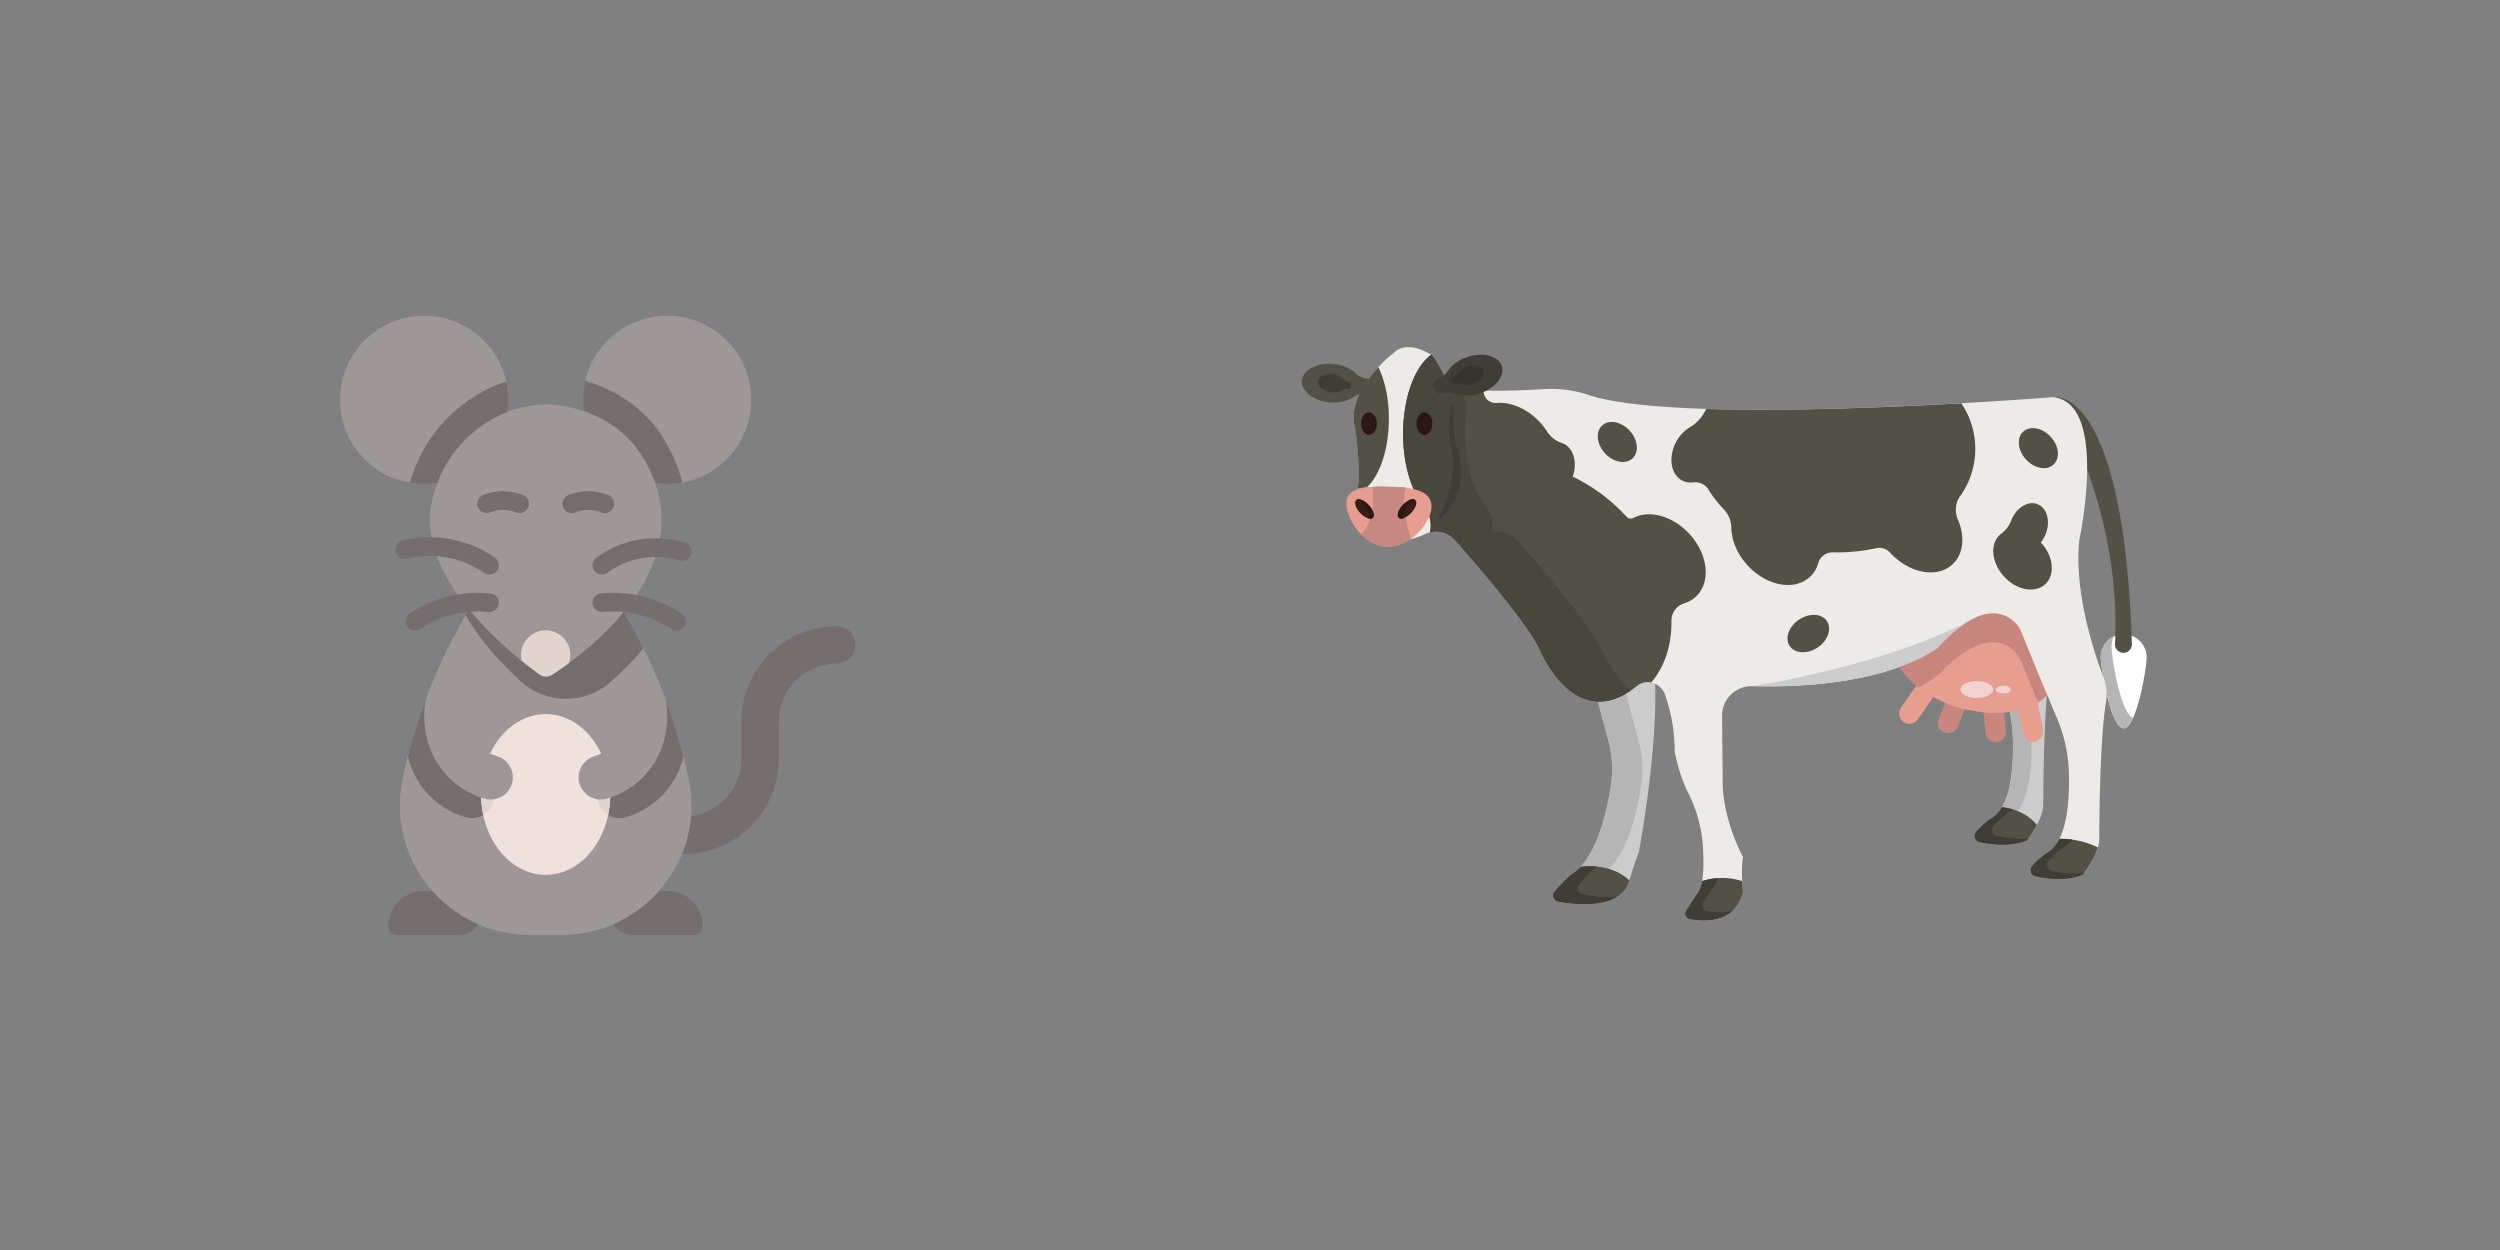 <?xml version="1.0" encoding="UTF-8" standalone="no"?>
<svg
   xmlns:dc="http://purl.org/dc/elements/1.1/"
   xmlns:cc="http://creativecommons.org/ns#"
   xmlns:rdf="http://www.w3.org/1999/02/22-rdf-syntax-ns#"
   xmlns:svg="http://www.w3.org/2000/svg"
   xmlns="http://www.w3.org/2000/svg"
   width="500"
   height="250"
   viewBox="0 0 132.292 66.146"
   version="1.1"
   id="svg8">
  <rect x="0" y="0" width="132.292" height="66.146" fill="#808080" stroke="none"/>
  <defs
     id="defs2">
    <rect
       id="rect8476"
       height="26.602"
       width="35.664"
       y="22.217"
       x="51.449" />
    <rect
       id="rect8111"
       height="60.358"
       width="46.715"
       y="-7.441"
       x="111.208" />
    <rect
       id="rect5692"
       height="31.419"
       width="28.319"
       y="19.224"
       x="111.621" />
    <rect
       id="rect4959"
       height="36.794"
       width="38.447"
       y="12.816"
       x="87.437" />
    <rect
       id="rect3591"
       height="32.246"
       width="36.587"
       y="17.57"
       x="2.687" />
    <rect
       x="33.262"
       y="1.89"
       width="32.128"
       height="25.608"
       id="rect952" />
    <rect
       x="23.718"
       y="3.024"
       width="21.45"
       height="20.127"
       id="rect946" />
    <rect
       id="rect952-5"
       height="25.608"
       width="32.128"
       y="1.89"
       x="33.262" />
    <rect
       id="rect1246"
       height="25.608"
       width="32.128"
       y="1.89"
       x="33.262" />
    <rect
       id="rect2592"
       height="20.127"
       width="21.45"
       y="3.024"
       x="23.718" />
    <rect
       x="23.718"
       y="3.024"
       width="21.45"
       height="20.127"
       id="rect2600" />
    <rect
       id="rect2608"
       height="20.127"
       width="21.45"
       y="3.024"
       x="23.718" />
    <rect
       x="2.687"
       y="17.57"
       width="36.587"
       height="32.246"
       id="rect3591-5" />
    <rect
       x="2.687"
       y="17.57"
       width="36.587"
       height="32.246"
       id="rect4205" />
    <rect
       x="111.208"
       y="-7.441"
       width="46.715"
       height="60.358"
       id="rect8139" />
    <rect
       x="51.449"
       y="22.217"
       width="35.664"
       height="26.602"
       id="rect8484" />
  </defs>
  <g
     transform="matrix(0.064,0,0,0.064,15.244,16.71)"
     id="g9119">
    <g
       fill="#9e9797"
       id="g9035">
      <circle
         cx="313.433"
         cy="69.537"
         r="69.537"
         id="circle9031" />
      <circle
         cx="112.547"
         cy="69.537"
         r="69.537"
         id="circle9033" />
    </g>
    <g
       id="g9117">
      <g
         id="g9039">
        <path
           d="m 327.136,444.967 h -22.277 c -8.534,0 -15.453,-6.919 -15.453,-15.453 0,-8.534 6.919,-15.453 15.453,-15.453 h 22.277 c 26.328,0 47.747,-21.419 47.747,-47.748 v -30.96 c 0,-43.37 35.284,-78.653 78.654,-78.653 8.534,0 15.453,6.918 15.453,15.453 0,8.535 -6.918,15.453 -15.453,15.453 -26.329,0 -47.749,21.42 -47.749,47.748 v 30.96 c 10e-4,43.37 -35.283,78.653 -78.652,78.653 z"
           fill="#766e6e"
           id="path9037" />
      </g>
      <g
         fill="#766e6e"
         id="g9045">
        <path
           d="M 335.819,512 H 284.46 c -10.057,0 -18.209,-8.153 -18.209,-18.209 0,-10.057 8.153,-18.209 18.209,-18.209 h 29.364 c 16.131,0 29.207,13.076 29.207,29.207 0,3.982 -3.229,7.211 -7.212,7.211 z"
           id="path9041" />
        <path
           d="m 90.16,512 h 51.359 c 10.057,0 18.209,-8.153 18.209,-18.209 0,-10.057 -8.153,-18.209 -18.209,-18.209 h -29.364 c -16.131,0 -29.207,13.076 -29.207,29.207 0.001,3.982 3.23,7.211 7.212,7.211 z"
           id="path9043" />
      </g>
      <path
         d="M 225.714,512 H 200.266 C 131.838,512 80.71,449.461 94.699,382.871 105.868,329.702 126.493,278.942 155.602,232.978 h 114.774 c 29.11,45.964 49.734,96.725 60.903,149.893 C 345.269,449.461 294.142,512 225.714,512 Z"
         fill="#9e9797"
         id="path9047" />
      <path
         d="m 311.37,394.369 c 8.694,-9.764 13.265,-20.47 15.536,-30.279 -4.029,-15.812 -8.915,-31.376 -14.609,-46.636 -2.25,0.444 -8.204,1.929 -13.387,7.206 -5.648,5.751 -6.835,12.397 -7.133,14.602 0.543,3.078 2.717,19.026 -7.74,30.769 -4.987,5.601 -11.114,8.32 -15.374,9.615 -9.67,2.938 -15.127,13.159 -12.189,22.829 2.399,7.897 9.655,12.984 17.503,12.984 1.762,0 3.553,-0.257 5.326,-0.795 12.554,-3.815 23.642,-10.833 32.067,-20.295 z"
         fill="#766e6e"
         id="path9049" />
      <path
         d="m 114.605,394.369 c -8.694,-9.764 -13.265,-20.47 -15.536,-30.279 4.029,-15.812 8.915,-31.376 14.609,-46.636 2.25,0.444 8.204,1.929 13.387,7.206 5.648,5.751 6.835,12.397 7.133,14.602 -0.543,3.078 -2.717,19.026 7.74,30.769 4.987,5.601 11.114,8.32 15.374,9.615 9.67,2.938 15.127,13.159 12.189,22.829 -2.399,7.897 -9.655,12.984 -17.503,12.984 -1.762,0 -3.553,-0.257 -5.326,-0.795 -12.554,-3.815 -23.642,-10.833 -32.067,-20.295 z"
         fill="#766e6e"
         id="path9051" />
      <g
         id="g9065">
        <g
           fill="#766e6e"
           id="g9059">
          <path
             d="m 130.647,85.663 c -17.259,17.796 -25.696,37.482 -29.887,52.396 3.833,0.655 7.767,1.015 11.787,1.015 38.404,0 69.537,-31.133 69.537,-69.537 0,-5.237 -0.598,-10.331 -1.695,-15.237 -25.396,8.25 -42.417,23.81 -49.742,31.363 z"
             id="path9053" />
          <path
             d="m 245.7,53.823 c -1.168,5.052 -1.805,10.307 -1.805,15.714 0,38.404 31.133,69.537 69.537,69.537 4.296,0 8.494,-0.41 12.574,-1.156 C 318.974,109.697 303.162,90.89 301.229,88.652 284.034,68.744 262.971,58.792 245.7,53.823 Z"
             id="path9055" />
          <path
             d="M 270.377,232.977 H 155.603 c -3.031,4.785 -5.947,9.634 -8.792,14.52 11.916,21.132 29.53,40.088 45.348,54.58 20.963,19.205 53.043,19.592 74.399,0.825 9.062,-7.964 18.611,-17.427 27.272,-28.142 -7.073,-14.299 -14.885,-28.253 -23.453,-41.783 z"
             id="path9057" />
        </g>
        <path
           d="m 212.99,73.363 c -35.887,0.508 -59.409,21.659 -67.729,30.239 -22.785,23.495 -26.883,50.998 -27.834,59.841 0,0 -0.001,0 -0.001,10e-4 -0.003,0.057 -0.158,2.863 -0.158,5.522 0,58.346 70.578,113.196 90.527,127.535 3.144,2.26 7.345,2.37 10.599,0.272 20.227,-13.038 90.319,-62.902 90.319,-127.807 0,-2.831 -0.149,-5.381 -0.176,-5.812 C 306.523,130.92 287.514,108.311 285.57,106.061 257.417,73.466 216.658,73.311 212.99,73.363 Z"
           fill="#9e9797"
           id="path9061" />
        <path
           d="m 212.99,260.054 c -11.26,0 -20.388,9.117 -20.388,20.363 0,1.716 0.236,3.373 0.636,4.965 5.975,4.821 11.046,8.594 14.554,11.116 3.155,2.268 7.367,2.361 10.633,0.254 3.386,-2.184 8.159,-5.394 13.761,-9.526 0.759,-2.132 1.193,-4.418 1.193,-6.81 -0.001,-11.246 -9.129,-20.362 -20.389,-20.362 z"
           fill="#e1d3ce"
           id="path9063" />
      </g>
      <ellipse
         cx="212.99"
         cy="395.794"
         fill="#efe2dd"
         rx="53.387"
         ry="66.453"
         id="ellipse9067" />
      <path
         d="m 265.066,381.182 c -7.362,4.102 -11.141,12.901 -8.591,21.293 1.376,4.528 4.353,8.126 8.118,10.377 1.158,-5.445 1.783,-11.159 1.783,-17.058 0,-5.023 -0.462,-9.909 -1.31,-14.612 z"
         fill="#e1d3ce"
         id="path9069" />
      <path
         d="m 161.386,412.849 c 3.764,-2.251 6.739,-5.848 8.114,-10.374 2.549,-8.39 -1.228,-17.188 -8.587,-21.29 -0.848,4.703 -1.31,9.588 -1.31,14.609 0,5.897 0.625,11.611 1.783,17.055 z"
         fill="#e1d3ce"
         id="path9071" />
      <g
         id="g9075">
        <path
           d="m 312.368,317.46 c 1.483,8.418 4.679,37.728 -16.451,61.456 -8.425,9.462 -19.513,16.479 -32.067,20.294 -1.773,0.538 -3.565,0.795 -5.326,0.795 -7.847,0 -15.103,-5.087 -17.502,-12.984 -2.938,-9.67 2.519,-19.891 12.189,-22.829 4.26,-1.295 10.387,-4.014 15.374,-9.615 10.457,-11.743 8.282,-27.691 7.74,-30.769 z"
           fill="#9e9797"
           id="path9073" />
      </g>
      <g
         id="g9079">
        <path
           d="m 113.686,317.46 c -1.483,8.418 -4.679,37.728 16.451,61.456 8.425,9.462 19.513,16.479 32.067,20.294 1.773,0.538 3.565,0.795 5.326,0.795 7.847,0 15.103,-5.087 17.502,-12.984 2.938,-9.67 -2.519,-19.891 -12.189,-22.829 -4.26,-1.295 -10.387,-4.014 -15.374,-9.615 -10.457,-11.743 -8.282,-27.691 -7.74,-30.769 z"
           fill="#9e9797"
           id="path9077" />
      </g>
      <g
         id="g9089">
        <g
           id="g9083">
          <path
             d="m 191.436,163.127 c -0.951,0 -1.917,-0.177 -2.854,-0.549 -3.529,-1.404 -7.224,-2.105 -11.043,-2.07 -3.633,0.03 -7.186,0.726 -10.562,2.069 -3.963,1.579 -8.458,-0.356 -10.036,-4.321 -1.577,-3.964 0.357,-8.458 4.322,-10.036 5.161,-2.054 10.596,-3.119 16.15,-3.164 0.124,-0.001 0.248,-0.002 0.371,-0.002 5.677,0 11.23,1.064 16.511,3.165 3.965,1.577 5.9,6.071 4.323,10.036 -1.207,3.027 -4.111,4.872 -7.182,4.872 z"
             fill="#766e6e"
             id="path9081" />
        </g>
        <g
           id="g9087">
          <path
             d="m 261.859,163.127 c -0.952,0 -1.918,-0.177 -2.855,-0.55 -3.453,-1.374 -7.086,-2.07 -10.799,-2.07 -0.081,0 -0.163,0 -0.243,0.001 -3.632,0.03 -7.185,0.726 -10.563,2.07 -3.962,1.576 -8.457,-0.358 -10.035,-4.322 -1.577,-3.965 0.358,-8.458 4.323,-10.036 5.163,-2.054 10.596,-3.119 16.149,-3.164 5.829,-0.028 11.489,1.018 16.883,3.164 3.965,1.578 5.899,6.071 4.322,10.036 -1.206,3.027 -4.111,4.871 -7.182,4.871 z"
             fill="#766e6e"
             id="path9085" />
        </g>
      </g>
      <g
         id="g9115">
        <g
           id="g9101">
          <g
             id="g9099">
            <g
               id="g9093">
              <path
                 d="m 259.463,213.989 c -2.378,0 -4.724,-1.094 -6.237,-3.159 -2.523,-3.442 -1.778,-8.277 1.664,-10.799 9.167,-6.719 19.376,-11.417 30.343,-13.963 17.737,-4.118 33.097,-1.501 42.859,1.419 4.088,1.223 6.41,5.528 5.188,9.616 -1.223,4.088 -5.525,6.411 -9.617,5.189 -7.971,-2.384 -20.506,-4.521 -34.936,-1.171 -8.919,2.071 -17.23,5.898 -24.703,11.375 -1.376,1.007 -2.976,1.493 -4.561,1.493 z"
                 fill="#766e6e"
                 id="path9091" />
            </g>
            <g
               id="g9097">
              <path
                 d="m 321.042,260.348 c -1.475,0 -2.966,-0.422 -4.284,-1.302 -8.847,-5.908 -18.568,-10.096 -28.895,-12.446 -9.064,-2.064 -18.367,-2.648 -27.654,-1.742 -4.256,0.417 -8.027,-2.691 -8.442,-6.938 -0.414,-4.247 2.691,-8.026 6.939,-8.442 10.936,-1.069 21.902,-0.378 32.588,2.054 12.171,2.771 23.627,7.704 34.046,14.663 3.549,2.37 4.504,7.167 2.135,10.716 -1.49,2.231 -3.939,3.437 -6.433,3.437 z"
                 fill="#766e6e"
                 id="path9095" />
            </g>
          </g>
        </g>
        <g
           id="g9113">
          <g
             id="g9111">
            <g
               id="g9105">
              <path
                 d="m 166.516,213.989 c -1.52,0 -3.055,-0.447 -4.398,-1.379 -7.684,-5.333 -16.116,-9.215 -25.06,-11.538 -15.811,-4.107 -29.792,-2.376 -38.734,-0.202 -4.154,1.012 -8.326,-1.537 -9.334,-5.682 -1.008,-4.146 1.536,-8.325 5.682,-9.333 15.295,-3.72 31.296,-3.629 46.272,0.26 10.712,2.783 20.801,7.426 29.986,13.8 3.505,2.433 4.375,7.247 1.942,10.753 -1.502,2.162 -3.909,3.321 -6.356,3.321 z"
                 fill="#766e6e"
                 id="path9103" />
            </g>
            <g
               id="g9109">
              <path
                 d="m 104.938,260.348 c -2.495,0 -4.943,-1.206 -6.433,-3.436 -2.369,-3.549 -1.414,-8.347 2.135,-10.716 10.42,-6.959 21.875,-11.893 34.046,-14.663 10.683,-2.433 21.648,-3.124 32.588,-2.054 4.247,0.415 7.353,4.195 6.939,8.442 -0.415,4.246 -4.194,7.361 -8.442,6.938 -9.287,-0.906 -18.59,-0.322 -27.654,1.742 -10.327,2.351 -20.048,6.538 -28.895,12.446 -1.319,0.88 -2.81,1.301 -4.284,1.301 z"
                 fill="#766e6e"
                 id="path9107" />
            </g>
          </g>
        </g>
      </g>
    </g>
  </g>
  <g
     transform="matrix(0.092,0,0,0.092,68.245,10.496)"
     id="g9435">
    <g
       id="BULINE" />
    <g
       id="Icons">
      <path
         d="m 466.52,263.63 c 0,7.29 5.91,41.22 13.19,41.22 7.28,0 13.2,-33.93 13.2,-41.22 a 13.2,13.2 0 0 0 -26.39,0 z"
         fill="#ffffff"
         id="path9288" />
      <path
         d="m 485.11,298.86 c -1.64,3.62 -3.47,6 -5.4,6 -7.28,0 -13.19,-33.93 -13.19,-41.22 a 13.17,13.17 0 0 1 7.73,-12 13.11,13.11 0 0 0 -1.52,6.15 c 0,7 5.47,38.72 12.38,41.07 z"
         fill="#b5b5b5"
         id="path9290" />
      <path
         d="m 439.44,114.33 c 0,0 40.12,-7.82 45,142 a 4.9,4.9 0 0 1 -5.06,5.06 4.88,4.88 0 0 1 -4.7,-5.18 c 1.12,-17.27 1.62,-76.81 -35.24,-141.88 z"
         fill="#535045"
         id="path9292" />
      <path
         d="m 437.3,270.22 c -3.86,22.89 -3.86,78.61 -3.86,78.61 0,3.67 -1.7,7.91 -3.65,11.57 a 63.58,63.58 0 0 1 -5.67,8.77 c -9.15,4.1 -21,2.47 -27.3,1.12 a 3.63,3.63 0 0 1 -2.12,-5.77 49.32,49.32 0 0 1 8,-7.42 16.8,16.8 0 0 0 7,-6.88 c 5.74,-9.79 6.65,-26.39 6.28,-39.5 a 87.05,87.05 0 0 0 -6.89,-31.56 c -5.91,-13.91 -15,-36.1 -19.23,-46.44 8.27,-7.84 23.47,-19.1 35.91,-10.69 a 253.08,253.08 0 0 0 10.06,33.45 28.51,28.51 0 0 1 1.47,14.74 z"
         fill="#cccccc"
         id="path9294" />
      <path
         d="m 420.3,350.22 a 16.86,16.86 0 0 1 -7,6.88 48.88,48.88 0 0 0 -8,7.42 3.63,3.63 0 0 0 2.11,5.77 70.85,70.85 0 0 0 7.76,1.21 59,59 0 0 1 -18.36,-1.21 3.63,3.63 0 0 1 -2.12,-5.77 49.32,49.32 0 0 1 8,-7.42 16.8,16.8 0 0 0 7,-6.88 c 5.74,-9.79 6.65,-26.39 6.28,-39.5 a 87.05,87.05 0 0 0 -6.89,-31.56 c -5.91,-13.91 -15,-36.1 -19.23,-46.44 7.27,-6.89 19.88,-16.42 31.27,-12.92 -8,2.08 -15.61,8.14 -20.66,12.92 4.23,10.34 13.32,32.53 19.22,46.44 a 86.86,86.86 0 0 1 6.9,31.56 c 0.42,13.11 -0.58,29.71 -6.28,39.5 z"
         fill="#b5b5b5"
         id="path9296" />
      <path
         d="m 376.93,276.59 h 11.73 v 25.87 a 5.86,5.86 0 0 1 -5.86,5.86 5.86,5.86 0 0 1 -5.86,-5.86 v -25.87 z"
         fill="#c7877f"
         transform="matrix(0.924,0.382,-0.382,0.924,140.6,-123.96)"
         id="path9298" />
      <path
         d="m 399.08,281.17 h 11.73 V 307 a 5.86,5.86 0 0 1 -5.86,5.86 5.86,5.86 0 0 1 -5.86,-5.86 v -25.83 z"
         fill="#c7877f"
         transform="matrix(0.996,-0.093,0.093,0.996,-25.82,38.87)"
         id="path9300" />
      <path
         d="m 430.37,290.38 2.63,13.39 c 0.51,3.15 0.4,6.18 -2.32,7.94 a 5.86,5.86 0 0 1 -8.11,-1.74 l -3.92,-15.43 a 59.69,59.69 0 0 1 -18.27,1.29 c -2.55,-0.22 -10,-1.57 -11.4,-1.82 h -0.12 -0.1 c -1.38,-0.33 -2.77,-0.7 -4.15,-1.12 a 73.72,73.72 0 0 1 -14.36,-6.09 l -9,12.91 a 5.864,5.864 0 0 1 -9.64,-6.68 l 8.9,-12.84 c -11.66,-9.71 -17.52,-22.32 -14.08,-33.61 5.34,-17.53 31.07,-25.22 57.47,-17.18 26.4,8.04 43.48,28.78 38.13,46.31 -1.84,6.1 -6.21,11.02 -11.66,14.67 z"
         fill="#e79d90"
         id="path9302" />
      <path
         d="m 200.82,376.17 c -1.68,3.9 -4.13,11.71 -5.46,16.07 -0.58,1.89 -0.94,3.13 -0.94,3.13 -7.4,13.57 -30,11 -40,9.07 a 3.56,3.56 0 0 1 -2.06,-5.75 120.5,120.5 0 0 1 9.25,-9.51 24.75,24.75 0 0 0 5.66,-4.6 c 10.44,-11.13 15.32,-32.62 17.51,-46.95 a 63.19,63.19 0 0 0 -1.5,-25.89 l -6,-22.24 -10.07,-37.35 37.6,-4 c 3.41,7.4 5,18.47 5.39,31.07 1.34,40.57 -9.38,96.95 -9.38,96.95 z"
         fill="#cccccc"
         id="path9304" />
      <path
         d="m 200.69,311.74 a 62.84,62.84 0 0 1 1.5,25.89 c -2.18,14.33 -7.07,35.82 -17.51,46.95 a 24.53,24.53 0 0 1 -5.66,4.6 120.5,120.5 0 0 0 -9.25,9.51 3.56,3.56 0 0 0 2.06,5.75 c 1.69,0.32 3.73,0.66 6,0.94 -8.52,1.37 -17.89,0.11 -23.4,-0.94 a 3.56,3.56 0 0 1 -2.06,-5.75 120.5,120.5 0 0 1 9.25,-9.51 24.75,24.75 0 0 0 5.66,-4.6 c 10.44,-11.13 15.32,-32.62 17.51,-46.95 a 63.19,63.19 0 0 0 -1.5,-25.89 l -6,-22.24 -10.07,-37.35 37.6,-4 c 0.26,0.57 0.52,1.16 0.76,1.77 l -21,2.23 10.07,37.35 z"
         fill="#b5b5b5"
         id="path9306" />
      <path
         style="fill:#edebe8;fill-opacity:1"
         d="m 469.52,289.94 c -3.86,22.89 -3.86,78.61 -3.86,78.61 a 17.2,17.2 0 0 1 -0.79,4.82 30,30 0 0 1 -1.61,4.24 61.74,61.74 0 0 1 -6.91,11.28 c -9.16,4.1 -21,2.48 -27.32,1.12 a 3.64,3.64 0 0 1 -2.87,-3.82 3.42,3.42 0 0 1 0.76,-1.93 38.31,38.31 0 0 1 4.88,-4.9 c 1.77,-1.53 3.16,-2.53 3.16,-2.53 a 15.62,15.62 0 0 0 5.67,-4.94 22.93,22.93 0 0 0 2.11,-3.49 c 5,-9.93 5.81,-25.53 5.45,-38 a 87,87 0 0 0 -6.89,-31.53 c -1.71,-4 -3.68,-8.76 -5.73,-13.68 -7.42,-17.86 -15.79,-38.43 -15.79,-38.43 -7.83,-10 -17.62,-9.28 -26.25,-5.11 l -0.36,0.18 c -11.37,5.63 -20.64,17 -20.64,17 -29.65,19.19 -73.22,22.58 -106.38,21.74 a 17,17 0 0 0 -17.44,17.21 l 0.33,35.13 c -0.69,23.73 11.73,46 11.73,46 -0.76,3.78 -0.68,9.46 -0.46,13.79 0.18,3.55 0.46,6.21 0.46,6.21 -4.08,17.81 -21.64,17.23 -30.59,15.7 a 3.14,3.14 0 0 1 -2.17,-4.69 c 3.05,-5.15 7.23,-11 7.23,-11 a 18.21,18.21 0 0 0 2,-6.2 c 0.95,-5.52 0.9,-12.94 0.46,-20 A 81.35,81.35 0 0 0 229,341.47 c -5.23,-10.48 -7.56,-23.28 -7.56,-23.28 a 96.94,96.94 0 0 0 -5.54,-32.67 10.55,10.55 0 0 0 -5.7,-6.3 10.24,10.24 0 0 0 -2.23,-0.74 10,10 0 0 0 -6.47,0.83 5.38,5.38 0 0 0 -1.45,0.93 c -8.48,6.94 -16.09,9.47 -22.77,9.26 -21.86,-0.69 -33.8,-30.64 -33.8,-30.64 -7.2,-14.65 -33.3,-45.19 -48.49,-62.39 a 14.3,14.3 0 0 0 -14.32,-4.36 13.41,13.41 0 0 0 -2.47,0.86 65.13,65.13 0 0 1 -9.29,3.39 c 2.41,-2.41 8.34,-8.9 8.34,-8.9 C 78.85,165 55.54,165 44.55,166.24 a 55.91,55.91 0 0 0 -5.58,0.87 c 2.43,-5.87 -1,-33.81 -1,-33.81 C 33.47,119.49 43,105.66 51,97.09 a 82.82,82.82 0 0 1 9.33,-8.63 c 6.76,-6.12 17,-0.9 20.33,1.06 0.28,0.16 0.5,0.31 0.68,0.42 l 0.38,0.25 c 3.6,4.62 7.15,11.7 10,18.39 a 106.55,106.55 0 0 0 19.37,2 h 1.18 c 11.58,0.29 24.45,-0.27 34.29,-0.88 a 68.15,68.15 0 0 1 25.66,3.47 c 14.06,4.67 38.55,7 67.2,7.93 47,1.49 105.27,-0.9 146.72,-3.25 31.43,-1.77 53.22,-3.52 53.22,-3.52 31.74,3.8 14.84,82.09 14.84,82.09 -3.13,29.4 8.07,63.69 13.77,78.78 a 28.49,28.49 0 0 1 1.55,14.74 z"
         fill="#ffffff"
         id="path9308" />
      <path
         d="m 435.54,285.74 a 29.68,29.68 0 0 1 -5.19,4 c -3.91,-9.49 -7.51,-18.29 -9.41,-22.94 a 18.52,18.52 0 0 0 -8.52,-9.59 c -6.21,-3.19 -13,-1.95 -19.14,1 -6.81,3.29 -12.91,8.69 -16.75,12.56 a 53.31,53.31 0 0 1 -14.1,10.2 l -0.68,0.33 a 50.12,50.12 0 0 1 -11.15,-11.85 115.9,115.9 0 0 0 13.4,-5.79 48,48 0 0 0 12.26,-9.1 c 3.82,-3.89 10.06,-9.5 17.06,-12.88 6.17,-3 12.93,-4.22 19.14,-1 a 18.52,18.52 0 0 1 8.52,9.59 c 2.69,6.6 8.81,21.56 14.38,35 0.04,0.12 0.11,0.3 0.18,0.47 z"
         fill="#c7877f"
         id="path9310" />
      <path
         d="m 51,97.09 a 77.49,77.49 0 0 0 -5.54,6.64 l -1.32,-0.11 a 10.07,10.07 0 0 1 -6.17,-3 c -2.89,-2.83 -7.58,-4.9 -13,-5.36 -9.38,-0.79 -17.4,3.51 -17.91,9.6 -0.51,6.09 6.67,11.67 16,12.46 5.43,0.46 10.4,-0.79 13.72,-3.1 a 11,11 0 0 1 3.2,-1.54 c -3,6.39 -4.41,13.49 -2.11,20.58 0,0 3.46,27.94 1,33.81 a 55.91,55.91 0 0 1 5.58,-0.87 c 7.44,-7 12.59,-21.92 12.59,-39.21 0.1,-11.56 -2.22,-22.11 -6.04,-29.9 z"
         fill="#535045"
         id="path9312" />
      <ellipse
         cx="45.62"
         cy="129.53"
         fill="#2b1812"
         rx="4.57"
         ry="6.47"
         id="ellipse9314" />
      <path
         d="m 260.77,398.9 c -4.08,17.81 -21.64,17.23 -30.59,15.7 a 3.14,3.14 0 0 1 -2.17,-4.69 c 3.05,-5.15 7.23,-11 7.23,-11 a 18.21,18.21 0 0 0 2,-6.2 38,38 0 0 1 10.37,-1.77 37.34,37.34 0 0 1 12.7,1.76 c 0.18,3.54 0.46,6.2 0.46,6.2 z"
         fill="#535045"
         id="path9316" />
      <path
         d="m 254.56,410 c -7.12,6.31 -18,5.69 -24.38,4.6 a 3.14,3.14 0 0 1 -2.17,-4.69 c 3.05,-5.15 7.23,-11 7.23,-11 a 18.21,18.21 0 0 0 2,-6.2 37.92,37.92 0 0 1 9.17,-1.72 13,13 0 0 1 -1.34,3.26 c 0,0 -4.18,5.86 -7.23,11 a 3.14,3.14 0 0 0 2.17,4.69 40.54,40.54 0 0 0 14.55,0.06 z"
         fill="#403d36"
         id="path9318" />
      <path
         d="m 195.36,392.24 c -0.58,1.89 -0.94,3.13 -0.94,3.13 -7.4,13.57 -30,11 -40,9.07 a 3.56,3.56 0 0 1 -2.06,-5.75 120.5,120.5 0 0 1 9.25,-9.51 24.75,24.75 0 0 0 5.66,-4.6 40.43,40.43 0 0 1 4.45,-0.39 c 9.57,-0.3 18.17,2.87 23.64,8.05 z"
         fill="#535045"
         id="path9320" />
      <path
         d="m 188.5,401.62 c -9.88,6.32 -26.06,4.35 -34.07,2.82 a 3.56,3.56 0 0 1 -2.06,-5.75 120.5,120.5 0 0 1 9.25,-9.51 24.75,24.75 0 0 0 5.66,-4.6 40.43,40.43 0 0 1 4.45,-0.39 36.84,36.84 0 0 1 5,0.16 c -0.35,0.24 -0.71,0.47 -1.07,0.67 a 120.5,120.5 0 0 0 -9.25,9.51 3.56,3.56 0 0 0 2.06,5.75 76.75,76.75 0 0 0 20.03,1.34 z"
         fill="#403d36"
         id="path9322" />
      <path
         d="m 464.87,373.37 a 30,30 0 0 1 -1.61,4.24 61.74,61.74 0 0 1 -6.91,11.28 c -9.16,4.1 -21,2.48 -27.32,1.12 a 3.64,3.64 0 0 1 -2.87,-3.82 3.42,3.42 0 0 1 0.76,-1.93 38.31,38.31 0 0 1 4.88,-4.9 c 1.77,-1.53 3.16,-2.53 3.16,-2.53 a 15.62,15.62 0 0 0 5.67,-4.94 22.93,22.93 0 0 0 2.11,-3.49 47.72,47.72 0 0 1 22.13,4.97 z"
         fill="#535045"
         id="path9324" />
      <path
         d="m 456.94,388.12 -0.59,0.77 c -9.16,4.1 -21,2.48 -27.32,1.12 a 3.64,3.64 0 0 1 -2.87,-3.82 3.42,3.42 0 0 1 0.76,-1.93 38.31,38.31 0 0 1 4.88,-4.9 c 1.77,-1.53 3.16,-2.53 3.16,-2.53 a 15.62,15.62 0 0 0 5.67,-4.94 22.93,22.93 0 0 0 2.11,-3.49 52.9,52.9 0 0 1 7.4,0.46 15.31,15.31 0 0 1 -5.61,4.86 c 0,0 -1.39,1 -3.16,2.54 a 37.57,37.57 0 0 0 -4.88,4.89 3.52,3.52 0 0 0 -0.76,1.94 3.65,3.65 0 0 0 2.87,3.82 59.15,59.15 0 0 0 18.34,1.21 z"
         fill="#403d36"
         id="path9326" />
      <path
         d="m 429.79,360.4 a 63.58,63.58 0 0 1 -5.67,8.77 c -9.15,4.1 -21,2.47 -27.3,1.12 a 3.63,3.63 0 0 1 -2.12,-5.77 49.32,49.32 0 0 1 8,-7.42 16.8,16.8 0 0 0 7,-6.88 c 8.54,0.99 15.84,4.78 20.09,10.18 z"
         fill="#535045"
         id="path9328" />
      <path
         d="m 424.88,368.17 c -0.47,0.64 -0.76,1 -0.76,1 -9.15,4.1 -21,2.47 -27.3,1.12 a 3.63,3.63 0 0 1 -2.12,-5.77 49.32,49.32 0 0 1 8,-7.42 16.8,16.8 0 0 0 7,-6.88 35.72,35.72 0 0 1 6.35,1.31 13.52,13.52 0 0 1 -3.22,2.2 48.81,48.81 0 0 0 -8,7.42 3.62,3.62 0 0 0 2.12,5.76 59.38,59.38 0 0 0 17.93,1.26 z"
         fill="#403d36"
         id="path9330" />
      <g
         fill="#535045"
         id="g9342">
        <ellipse
           cx="430.59"
           cy="143.59"
           rx="9.64"
           ry="12.88"
           transform="matrix(0.736,-0.677,0.677,0.736,16.51,329.5)"
           id="ellipse9332" />
        <ellipse
           cx="188.44"
           cy="140.07"
           rx="9.64"
           ry="12.88"
           transform="matrix(0.736,-0.677,0.677,0.736,-45.07,164.6)"
           id="ellipse9334" />
        <ellipse
           cx="298.37"
           cy="250.44"
           rx="12.88"
           ry="9.64"
           transform="matrix(0.831,-0.556,0.556,0.831,-88.87,208.11)"
           id="ellipse9336" />
        <path
           d="m 432.13,198 -0.08,-0.08 a 18.32,18.32 0 0 0 2.83,-4.89 c 2.86,-7.32 0.74,-15 -4.74,-17.13 -5.48,-2.13 -12.24,2 -15.1,9.37 a 16.86,16.86 0 0 1 -5.66,7.53 10.39,10.39 0 0 0 -0.9,0.74 c -5.87,5.4 -4.78,16.12 2.43,24 7.21,7.88 17.81,9.8 23.67,4.41 5.86,-5.39 4.76,-16.15 -2.45,-23.95 z"
           id="path9338" />
        <path
           d="m 229.91,193 c -9.58,-10.4 -23.1,-14 -32.25,-9.14 a 3.19,3.19 0 0 1 -3.86,-0.69 101.59,101.59 0 0 0 -31,-23.11 c 2.7,-7.86 0.73,-15.85 -5,-18.82 a 9.65,9.65 0 0 0 -1.56,-0.64 15.83,15.83 0 0 1 -8.29,-6.69 39.26,39.26 0 0 0 -3.93,-5.05 c -7.28,-7.91 -16.86,-11.87 -25.05,-11.18 a 6.83,6.83 0 0 1 -7.15,-5.07 c -0.19,-0.69 -0.38,-1.36 -0.59,-2 a 106.55,106.55 0 0 1 -19.37,-2 c -2.9,-6.69 -6.45,-13.77 -10,-18.39 L 81.48,89.97 C 72,96.78 65.24,114.59 65.24,135.47 65.24,153 70,168.29 77,176.83 a 17.46,17.46 0 0 1 3.8,14.55 c 0,0.24 -0.1,0.48 -0.14,0.73 A 14.3,14.3 0 0 1 95,196.47 c 15.19,17.2 41.29,47.74 48.49,62.39 0,0 20.35,51.05 56.57,21.38 a 5.38,5.38 0 0 1 1.45,-0.93 10,10 0 0 1 6.47,-0.83 c 8,-9.49 11.76,-21.89 11.61,-35.32 a 10.47,10.47 0 0 1 7.29,-10.22 16.9,16.9 0 0 0 6.7,-3.77 C 242.44,221 240.8,204.81 229.91,193 Z"
           id="path9340" />
      </g>
      <path
         d="m 196.49,282.94 c -34,23.63 -53,-24.08 -53,-24.08 -7.2,-14.65 -33.3,-45.19 -48.49,-62.39 A 14.3,14.3 0 0 0 80.68,192.11 17.45,17.45 0 0 0 77,176.83 C 70,168.29 65.24,153 65.24,135.47 c 0,-20.88 6.71,-38.69 16.13,-45.53 l 0.38,0.25 c 3.6,4.62 7.15,11.7 10,18.39 h 0.11 a 12.71,12.71 0 0 1 9.9,14.06 93,93 0 0 0 -0.87,12.81 c 0,17.5 4.71,32.82 11.77,41.36 a 17.42,17.42 0 0 1 3.65,15.26 14.3,14.3 0 0 1 14.32,4.36 c 15.19,17.2 41.29,47.74 48.49,62.39 0.07,0.04 6.08,15.11 17.37,24.12 z"
         fill="#49463d"
         id="path9344" />
      <path
         d="m 385.62,171.19 a 14.08,14.08 0 0 0 -1.28,13.54 c 4.2,9.67 3.33,19.88 -3.13,25.82 -8.86,8.15 -24.86,5.16 -35.76,-6.67 a 8.46,8.46 0 0 0 -8.07,-2.66 104.06,104.06 0 0 1 -24.18,2.4 h -0.78 a 8.49,8.49 0 0 0 -8.37,6.17 17.25,17.25 0 0 1 -4.88,8 c -8.86,8.16 -24.87,5.16 -35.76,-6.66 -6.06,-6.59 -9.26,-14.53 -9.38,-21.68 a 15.83,15.83 0 0 0 -4.49,-10.78 59.64,59.64 0 0 1 -8.5,-10.94 9,9 0 0 0 -8.91,-4.36 10.68,10.68 0 0 1 -6.28,-1 c -6.55,-3.37 -8.22,-13.18 -3.73,-21.93 a 21.58,21.58 0 0 1 7.83,-8.63 23.11,23.11 0 0 0 9,-9.44 c 0.21,-0.41 0.42,-0.83 0.64,-1.24 47,1.49 105.27,-0.9 146.72,-3.25 a 46.8,46.8 0 0 1 -0.6,53.34 z"
         fill="#535045"
         id="path9346" />
      <ellipse
         cx="77.49"
         cy="129.53"
         fill="#2b1812"
         rx="4.57"
         ry="6.47"
         id="ellipse9348" />
      <path
         d="m 81.58,177.22 c 0,6.06 -4.91,13.78 -11.85,18.59 a 23.65,23.65 0 0 1 -13.38,4.59 c -5.84,0 -11.17,-3 -15.3,-7.23 -5.12,-5.2 -8.37,-12.23 -8.37,-17.51 0,-7.3 6.23,-9.14 15,-9.61 2.68,-0.14 5.59,-0.15 8.64,-0.15 a 85.81,85.81 0 0 1 10.5,0.54 c 8.46,1.06 14.76,3.91 14.76,10.78 z"
         fill="#e79d90"
         id="path9350" />
      <path
         d="m 69.73,195.81 a 23.65,23.65 0 0 1 -13.38,4.59 c -5.84,0 -11.17,-3 -15.3,-7.23 7.84,-7 7.24,-21.51 6.66,-27.12 2.68,-0.14 5.59,-0.15 8.64,-0.15 a 85.81,85.81 0 0 1 10.5,0.54 c -2.66,9.1 0.55,22.01 2.88,29.37 z"
         fill="#c68880"
         id="path9352" />
      <ellipse
         cx="43.07"
         cy="178.68"
         fill="#381e14"
         rx="3.32"
         ry="6.98"
         transform="matrix(0.729,-0.684,0.684,0.729,-110.63,77.9)"
         id="ellipse9354" />
      <path
         d="m 47.85,183.78 c -0.64,0.6 -1.73,0.62 -3,0.16 a 2.39,2.39 0 0 0 0.22,-0.16 c 1.33,-1.27 0.28,-4.56 -2.36,-7.37 a 11.65,11.65 0 0 0 -4.23,-3 c 1.44,-1 4.48,0.31 7,3 2.52,2.69 3.71,6.1 2.37,7.37 z"
         fill="#2b1812"
         id="path9356" />
      <ellipse
         cx="67.56"
         cy="178.68"
         fill="#381e14"
         rx="6.98"
         ry="3.32"
         transform="matrix(0.684,-0.729,0.729,0.684,-108.95,105.64)"
         id="ellipse9358" />
      <path
         d="m 62.79,183.78 c 0.64,0.6 1.73,0.62 3,0.16 a 1.53,1.53 0 0 1 -0.22,-0.16 c -1.33,-1.27 -0.28,-4.56 2.36,-7.37 a 11.65,11.65 0 0 1 4.23,-3 c -1.45,-1 -4.48,0.31 -7,3 -2.66,2.81 -3.72,6.1 -2.37,7.37 z"
         fill="#2b1812"
         id="path9360" />
      <path
         d="m 94.47,119.44 c -0.47,5.28 -0.9,15.59 1.81,23.68 a 37.69,37.69 0 0 1 1.92,8.49 c 0.77,8.27 0.24,23.23 -11.55,32.52 a 0.62,0.62 0 0 1 -0.92,-0.77 c 2.88,-5.73 9.74,-21.12 8,-34.85 a 25.18,25.18 0 0 0 -0.5,-2.59 c -0.93,-3.9 -3.61,-17.2 0.08,-26.74 a 0.61,0.61 0 0 1 1.16,0.26 z"
         fill="#403d36"
         id="path9362" />
      <path
         d="m 393.28,241.68 -0.11,0.18 c -11.37,5.63 -20.64,17 -20.64,17 -29.65,19.19 -73.22,22.58 -106.38,21.74 0,0 77.18,-11.7 127.13,-38.92 z"
         fill="#cccccc"
         id="path9364" />
      <ellipse
         cx="395.24"
         cy="282.53"
         fill="#f0d3d0"
         rx="9.44"
         ry="4.86"
         id="ellipse9366" />
      <ellipse
         cx="410.5"
         cy="282.53"
         fill="#f0d3d0"
         rx="4.3"
         ry="2.21"
         id="ellipse9368" />
      <path
         d="m 109.19,112.24 c 9,-2.89 14.7,-9.95 12.82,-15.76 -1.88,-5.81 -10.65,-8.2 -19.61,-5.31 -5.19,1.67 -9.29,4.74 -11.47,8.16 a 10,10 0 0 1 -5.34,4.27 4.29,4.29 0 0 0 -2.76,5.4 l 0.07,0.22 a 4.28,4.28 0 0 0 5.39,2.78 10,10 0 0 1 6.83,0.35 c 3.76,1.47 8.88,1.56 14.07,-0.11 z"
         fill="#403d36"
         id="path9370" />
      <path
         d="m 105.6,106.64 c 4.2,-1.35 6.89,-4.66 6,-7.38 -0.89,-2.72 -5,-3.84 -9.19,-2.49 a 10,10 0 0 0 -5.37,3.82 4.62,4.62 0 0 1 -2.5,2 2,2 0 0 0 -1.29,2.53 v 0.1 a 2,2 0 0 0 2.52,1.3 4.7,4.7 0 0 1 3.2,0.16 10,10 0 0 0 6.63,-0.04 z"
         fill="#35332d"
         id="path9372" />
      <path
         d="m 25,101.2 c -4.36,-0.63 -8.23,1.14 -8.65,4 -0.42,2.86 2.79,5.65 7.15,6.28 a 10,10 0 0 0 6.5,-1 4.69,4.69 0 0 1 3.13,-0.69 2,2 0 0 0 2.28,-1.7 v -0.11 a 2,2 0 0 0 -1.69,-2.27 4.72,4.72 0 0 1 -2.8,-1.56 A 10,10 0 0 0 25,101.2 Z"
         fill="#403d36"
         id="path9374" />
    </g>
  </g>
</svg>

